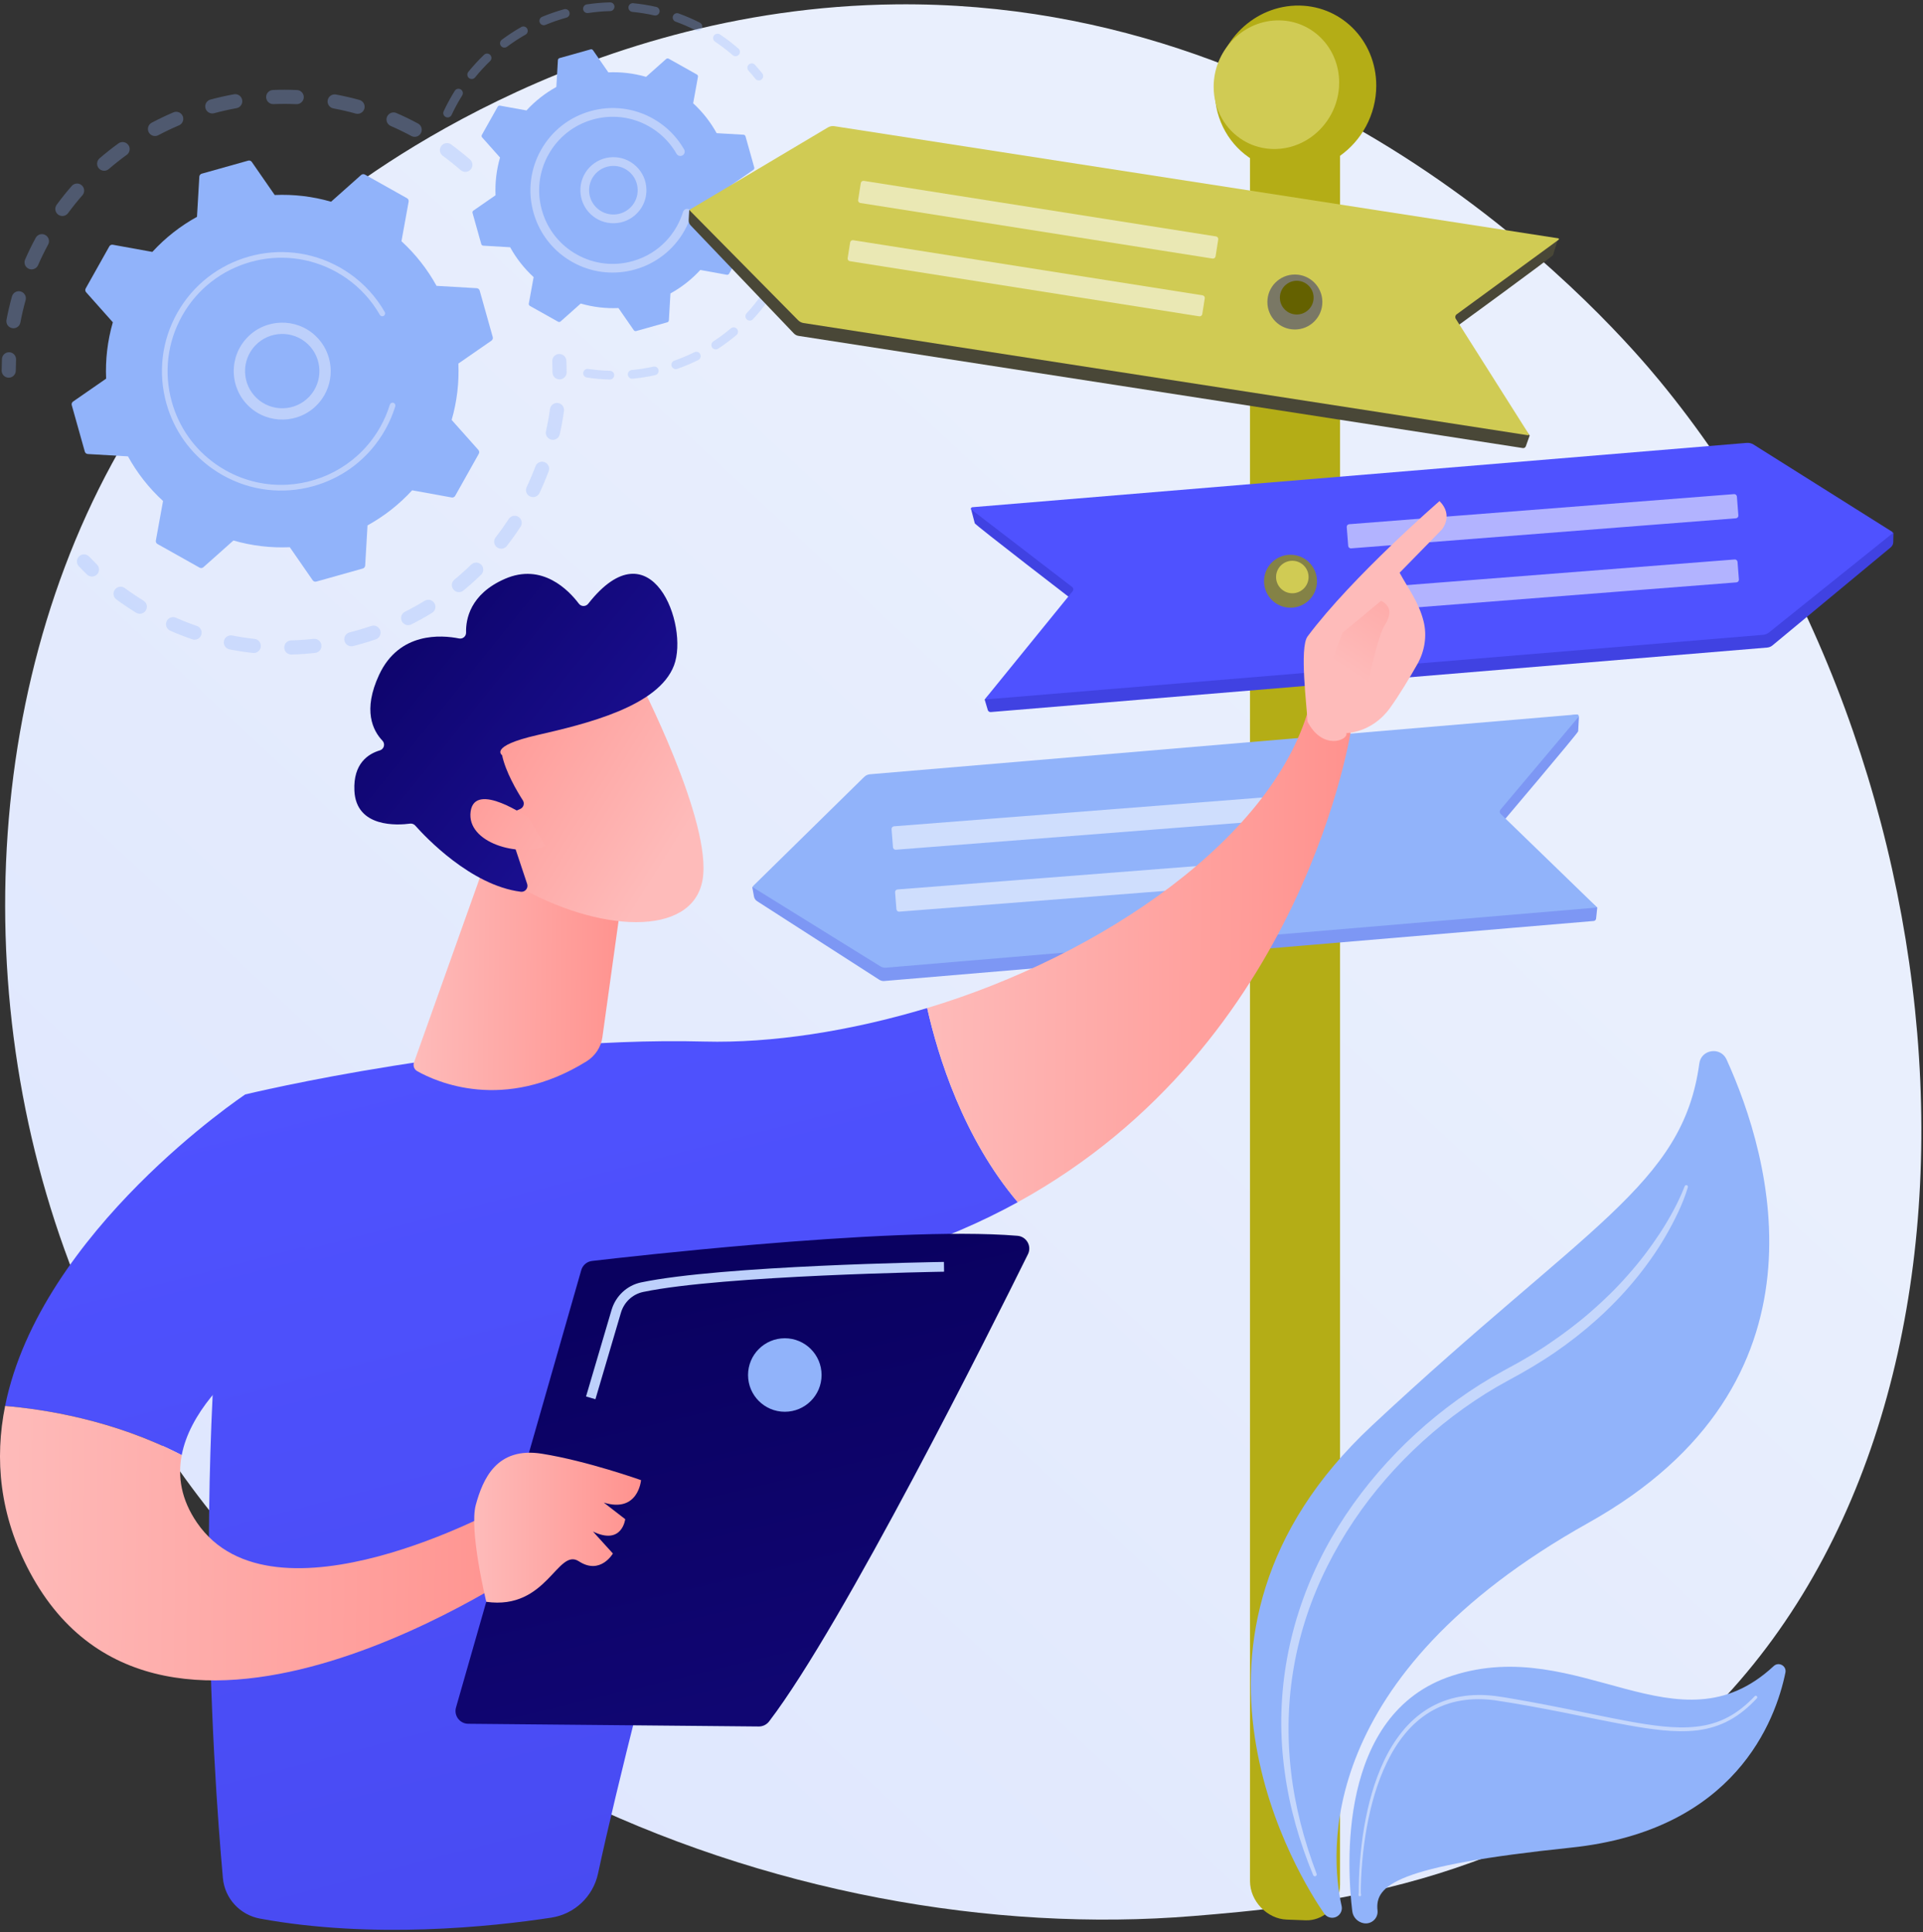 <?xml version="1.0" encoding="UTF-8" standalone="no"?>
<svg
   width="408"
   height="410"
   viewBox="0 0 408 410"
   fill="none"
   version="1.1"
   id="svg4381"
   sodipodi:docname="support-dark.svg"
   inkscape:version="1.1.2 (0a00cf5339, 2022-02-04)"
   xmlns:inkscape="http://www.inkscape.org/namespaces/inkscape"
   xmlns:sodipodi="http://sodipodi.sourceforge.net/DTD/sodipodi-0.dtd"
   xmlns="http://www.w3.org/2000/svg"
   xmlns:svg="http://www.w3.org/2000/svg">
  <rect x="0" y="0" width="408" height="410" fill="#333333" stroke="none"/>
  <sodipodi:namedview
     id="namedview4383"
     pagecolor="#ffffff"
     bordercolor="#666666"
     borderopacity="1.0"
     inkscape:pageshadow="2"
     inkscape:pageopacity="0.0"
     inkscape:pagecheckerboard="0"
     showgrid="false"
     inkscape:zoom="4.2585366"
     inkscape:cx="203.9433"
     inkscape:cy="205.11741"
     inkscape:window-width="1850"
     inkscape:window-height="1016"
     inkscape:window-x="0"
     inkscape:window-y="0"
     inkscape:window-maximized="1"
     inkscape:current-layer="svg4381" />
  <path
     d="M18.14 276.471C59.325 372.391 168.043 413.591 253.224 406.566C276.482 404.648 323.278 400.789 359.816 366.36C429.986 300.242 419.179 162.037 352.007 80.67C343.356 70.191 283.479 -0.013 190.172 0.926C121.858 1.614 73.909 40.065 68.078 44.855C60.713 50.907 44.468 65.287 29.827 88.099C-4.573 141.702 -7.597 216.531 18.14 276.471Z"
     fill="url(#paint0_linear_4191_4047)"
     id="path4176" />
  <g
     opacity="0.3"
     id="g4182">
    <path
       d="M99.864 35.96C99.319 36.585 98.371 36.65 97.747 36.105C96.533 35.047 95.255 34.027 93.949 33.071C93.288 32.588 93.138 31.665 93.607 30.998C93.613 30.99 93.618 30.982 93.624 30.974C94.113 30.305 95.052 30.16 95.721 30.649C97.096 31.655 98.441 32.73 99.719 33.843C100.303 34.352 100.397 35.215 99.961 35.836C99.931 35.878 99.899 35.92 99.864 35.96ZM87.272 28.857C85.849 28.088 84.379 27.374 82.902 26.732C82.142 26.402 81.793 25.518 82.124 24.758C82.457 23.997 83.338 23.65 84.098 23.98C85.651 24.655 87.199 25.407 88.697 26.215C89.426 26.609 89.698 27.519 89.305 28.248C89.276 28.301 89.245 28.352 89.211 28.4C88.78 29.013 87.948 29.221 87.272 28.857ZM75.463 24.099C73.908 23.668 72.316 23.3 70.729 23.004C69.915 22.852 69.377 22.068 69.529 21.254C69.682 20.44 70.465 19.902 71.279 20.054C72.95 20.365 74.627 20.753 76.264 21.207C77.063 21.428 77.53 22.255 77.309 23.054C77.262 23.224 77.187 23.379 77.091 23.516C76.737 24.02 76.091 24.273 75.463 24.099ZM62.885 22.102C61.272 22.029 59.636 22.026 58.024 22.092C57.196 22.125 56.498 21.482 56.464 20.654C56.431 19.826 57.075 19.128 57.902 19.094C59.599 19.025 61.321 19.028 63.019 19.104C63.847 19.141 64.488 19.842 64.451 20.67C64.438 20.966 64.339 21.239 64.181 21.465C63.896 21.87 63.417 22.126 62.885 22.102ZM50.176 22.957C48.591 23.244 46.995 23.603 45.434 24.024C44.633 24.24 43.81 23.766 43.594 22.966C43.378 22.166 43.852 21.343 44.652 21.127C46.295 20.684 47.974 20.306 49.642 20.005C50.458 19.857 51.238 20.398 51.386 21.214C51.46 21.625 51.36 22.027 51.137 22.344C50.918 22.655 50.581 22.884 50.176 22.957ZM37.974 26.603C36.489 27.234 35.013 27.937 33.586 28.692C32.854 29.08 31.945 28.8 31.558 28.069C31.17 27.336 31.449 26.428 32.182 26.04C33.683 25.245 35.237 24.505 36.8 23.841C37.563 23.517 38.443 23.872 38.768 24.635C38.978 25.131 38.902 25.675 38.614 26.086C38.458 26.307 38.241 26.489 37.974 26.603ZM2.575 69.629C1.761 69.476 1.224 68.691 1.378 67.877C1.692 66.209 2.083 64.531 2.541 62.892C2.764 62.094 3.591 61.627 4.389 61.851C5.187 62.073 5.653 62.901 5.431 63.699C4.996 65.255 4.625 66.848 4.327 68.432C4.286 68.649 4.2 68.846 4.081 69.016C3.753 69.483 3.172 69.741 2.575 69.629ZM26.89 32.859C25.583 33.804 24.302 34.818 23.081 35.871C22.453 36.413 21.506 36.343 20.964 35.716C20.422 35.089 20.495 34.144 21.12 33.6C22.405 32.49 23.755 31.423 25.131 30.427C25.802 29.942 26.74 30.092 27.226 30.764C27.611 31.296 27.596 31.997 27.238 32.506C27.145 32.639 27.028 32.758 26.89 32.859ZM6.104 57.037C5.344 56.706 4.998 55.821 5.329 55.061C6.009 53.506 6.765 51.959 7.575 50.464C7.967 49.733 8.88 49.466 9.609 49.86C10.337 50.255 10.608 51.166 10.213 51.894C9.443 53.315 8.725 54.785 8.079 56.263C8.038 56.357 7.988 56.445 7.931 56.526C7.529 57.098 6.768 57.328 6.104 57.037ZM17.483 41.434C16.422 42.647 15.398 43.922 14.442 45.223C13.952 45.892 13.013 46.035 12.345 45.544C11.686 45.06 11.537 44.139 12.005 43.473C12.011 43.465 12.018 43.456 12.024 43.447C13.03 42.076 14.107 40.734 15.225 39.457C15.771 38.834 16.718 38.771 17.342 39.316C17.925 39.826 18.018 40.687 17.583 41.306C17.552 41.35 17.519 41.392 17.483 41.434Z"
       fill="#91B3FA"
       id="path4178" />
    <path
       d="M3.077 79.504C3.247 79.263 3.348 78.968 3.349 78.65C3.353 77.877 3.373 77.091 3.408 76.313C3.446 75.485 2.806 74.783 1.978 74.746C1.15 74.708 0.447 75.348 0.411 76.176C0.374 76.994 0.353 77.821 0.349 78.635C0.345 79.464 1.013 80.139 1.841 80.143C2.352 80.146 2.804 79.893 3.077 79.504Z"
       fill="#91B3FA"
       id="path4180" />
  </g>
  <g
     opacity="0.3"
     id="g4190">
    <path
       d="M20.735 121.703C21.151 121.111 21.088 120.287 20.552 119.766C19.998 119.227 19.445 118.667 18.91 118.102C18.34 117.5 17.39 117.475 16.789 118.044C16.185 118.616 16.162 119.564 16.731 120.165C17.294 120.76 17.876 121.35 18.46 121.918C19.054 122.495 20.004 122.482 20.582 121.888C20.639 121.83 20.689 121.768 20.735 121.703Z"
       fill="#91B3FA"
       id="path4184" />
    <path
       d="M107.527 115.859C107.019 116.513 106.076 116.631 105.422 116.121C104.768 115.612 104.651 114.671 105.16 114.016C106.129 112.771 107.06 111.465 107.939 110.121C108.388 109.429 109.322 109.233 110.016 109.686C110.709 110.14 110.904 111.07 110.451 111.763C110.07 112.346 109.681 112.919 109.285 113.484C108.718 114.29 108.127 115.09 107.527 115.859ZM112.451 105.343C111.703 104.988 111.384 104.093 111.739 103.345C112.421 101.907 113.05 100.426 113.608 98.941C113.896 98.165 114.764 97.773 115.54 98.064C116.315 98.355 116.708 99.22 116.417 99.996C115.829 101.559 115.168 103.119 114.45 104.631C114.412 104.709 114.369 104.783 114.321 104.852C113.908 105.439 113.121 105.661 112.451 105.343ZM102.075 121.952C100.879 123.116 99.617 124.246 98.323 125.308C97.683 125.834 96.737 125.742 96.211 125.101C95.685 124.461 95.778 123.516 96.418 122.989C97.647 121.98 98.845 120.908 99.981 119.802C100.575 119.224 101.524 119.236 102.103 119.83C102.614 120.355 102.663 121.159 102.256 121.738C102.203 121.813 102.143 121.885 102.075 121.952ZM116.967 93.293C116.159 93.111 115.651 92.308 115.833 91.5C116.183 89.95 116.47 88.367 116.687 86.795C116.8 85.974 117.557 85.401 118.379 85.514C119.2 85.628 119.773 86.385 119.66 87.206C119.431 88.861 119.128 90.528 118.76 92.16C118.716 92.357 118.635 92.536 118.525 92.692C118.186 93.175 117.578 93.431 116.967 93.293ZM91.667 130.047C90.246 130.92 88.766 131.743 87.271 132.496C86.531 132.868 85.629 132.57 85.256 131.83C84.883 131.09 85.182 130.188 85.922 129.815C87.343 129.101 88.748 128.318 90.098 127.49C90.804 127.056 91.728 127.277 92.162 127.984C92.485 128.51 92.444 129.157 92.111 129.632C91.996 129.794 91.847 129.937 91.667 130.047ZM79.737 135.664C78.155 136.206 76.532 136.688 74.912 137.095C74.108 137.297 73.293 136.81 73.091 136.006C72.888 135.202 73.376 134.386 74.18 134.185C75.719 133.798 77.261 133.34 78.765 132.826C79.549 132.557 80.402 132.975 80.671 133.759C80.832 134.231 80.745 134.729 80.478 135.109C80.302 135.359 80.048 135.558 79.737 135.664ZM66.866 138.548C65.203 138.733 63.513 138.849 61.844 138.894C61.015 138.917 60.326 138.263 60.303 137.435C60.281 136.606 60.935 135.917 61.763 135.895C63.348 135.852 64.954 135.741 66.535 135.566C67.358 135.474 68.1 136.068 68.191 136.891C68.233 137.27 68.131 137.63 67.928 137.919C67.689 138.259 67.311 138.499 66.866 138.548ZM53.672 138.555C52.009 138.372 50.334 138.115 48.694 137.792C47.881 137.632 47.352 136.843 47.512 136.03C47.672 135.218 48.461 134.688 49.274 134.848C50.831 135.155 52.421 135.399 54.001 135.573C54.825 135.664 55.419 136.405 55.328 137.228C55.299 137.489 55.206 137.726 55.065 137.926C54.761 138.359 54.236 138.617 53.672 138.555ZM40.792 135.662C39.214 135.117 37.639 134.498 36.108 133.822C35.35 133.486 35.008 132.6 35.343 131.842C35.678 131.087 36.564 130.742 37.322 131.077C38.776 131.72 40.272 132.308 41.771 132.825C42.554 133.095 42.97 133.949 42.7 134.732C42.653 134.869 42.589 134.994 42.51 135.107C42.135 135.64 41.439 135.885 40.792 135.662ZM28.875 130.017C27.827 129.372 26.786 128.687 25.782 127.981C25.418 127.725 25.058 127.467 24.701 127.204C24.034 126.713 23.872 125.773 24.382 125.107C24.873 124.439 25.812 124.296 26.48 124.787C26.819 125.036 27.161 125.283 27.507 125.526C28.462 126.197 29.451 126.848 30.447 127.461C31.153 127.895 31.373 128.819 30.939 129.525C30.922 129.551 30.905 129.578 30.888 129.603C30.436 130.246 29.554 130.435 28.875 130.017Z"
       fill="#91B3FA"
       id="path4186" />
    <path
       d="M119.947 79.87C120.119 79.626 120.22 79.328 120.22 79.008C120.22 78.195 120.202 77.368 120.168 76.548C120.134 75.72 119.435 75.076 118.607 75.111C117.779 75.145 117.136 75.843 117.17 76.672C117.202 77.451 117.219 78.237 117.219 79.008C117.219 79.836 117.89 80.508 118.719 80.508C119.227 80.508 119.676 80.255 119.947 79.87Z"
       fill="#91B3FA"
       id="path4188" />
  </g>
  <path
     d="M101.775 61.664C101.694 61.376 101.44 61.171 101.141 61.153L92.621 60.657C90.696 57.166 88.201 53.958 85.177 51.187L86.7 42.794C86.753 42.5 86.614 42.204 86.353 42.058L77.426 37.046C77.165 36.899 76.84 36.935 76.617 37.133L70.245 42.803C66.304 41.664 62.266 41.205 58.284 41.379L53.423 34.363C53.253 34.117 52.945 34.007 52.657 34.088L42.801 36.856C42.513 36.937 42.308 37.192 42.291 37.49L41.794 46.011C38.303 47.935 35.094 50.43 32.324 53.455L23.931 51.932C23.637 51.878 23.341 52.017 23.195 52.278L18.183 61.205C18.036 61.466 18.072 61.791 18.27 62.015L23.94 68.387C22.801 72.327 22.341 76.366 22.516 80.348L15.5 85.208C15.254 85.379 15.143 85.686 15.225 85.974L17.993 95.83C18.074 96.118 18.328 96.323 18.627 96.341L27.148 96.838C29.072 100.328 31.567 103.537 34.592 106.308L33.069 114.7C33.015 114.994 33.154 115.29 33.415 115.437L42.342 120.448C42.603 120.595 42.928 120.56 43.152 120.361L49.524 114.691C53.464 115.83 57.503 116.29 61.485 116.115L66.345 123.131C66.516 123.377 66.823 123.488 67.111 123.407L76.968 120.638C77.255 120.557 77.46 120.303 77.478 120.004L77.975 111.483C81.465 109.559 84.674 107.064 87.445 104.039L95.837 105.563C96.131 105.616 96.427 105.477 96.574 105.216L101.586 96.289C101.732 96.028 101.697 95.703 101.498 95.479L95.828 89.107C96.968 85.167 97.427 81.129 97.252 77.146L104.268 72.286C104.514 72.116 104.625 71.808 104.544 71.52L101.775 61.664Z"
     fill="#91B3FA"
     id="path4192" />
  <path
     d="M67.351 85.828C63.446 89.945 56.92 90.119 52.803 86.214C50.808 84.323 49.669 81.768 49.596 79.02C49.523 76.273 50.524 73.661 52.416 71.666C56.321 67.549 62.847 67.376 66.965 71.28C70.71 74.832 71.192 80.554 68.308 84.658C68.022 85.065 67.703 85.457 67.351 85.828ZM51.996 78.957C52.052 81.064 52.925 83.022 54.455 84.473C57.611 87.466 62.616 87.333 65.609 84.176C68.604 81.02 68.47 76.016 65.313 73.022C62.156 70.029 57.152 70.161 54.158 73.318C53.887 73.605 53.64 73.907 53.417 74.224C52.45 75.6 51.951 77.244 51.996 78.957Z"
     fill="#BDD0FB"
     id="path4194" />
  <path
     d="M80.349 93.375C80.844 92.671 81.307 91.937 81.735 91.175C81.869 90.936 82 90.694 82.127 90.45C82.752 89.247 83.281 87.996 83.705 86.717C83.71 86.7 83.716 86.682 83.722 86.665C83.738 86.615 83.754 86.566 83.77 86.516C83.801 86.419 83.832 86.323 83.862 86.226C83.94 85.971 83.841 85.704 83.634 85.558C83.584 85.522 83.527 85.494 83.465 85.475C83.148 85.377 82.813 85.556 82.715 85.872C82.212 87.502 81.53 89.088 80.688 90.587C76.508 98.035 68.934 102.404 60.98 102.849C56.556 103.097 52.013 102.131 47.871 99.805C47.145 99.397 46.444 98.956 45.772 98.483C41.248 95.303 37.982 90.702 36.466 85.306C34.725 79.108 35.502 72.602 38.654 66.989C45.164 55.395 59.882 51.265 71.47 57.771C72.185 58.172 72.877 58.608 73.542 59.076C76.428 61.105 78.838 63.742 80.59 66.808C80.636 66.887 80.696 66.952 80.766 67.001C80.95 67.131 81.201 67.151 81.409 67.031C81.697 66.866 81.798 66.501 81.632 66.212C79.793 62.994 77.263 60.224 74.233 58.094C73.534 57.603 72.808 57.146 72.058 56.724C59.892 49.893 44.435 54.238 37.607 66.401C34.298 72.294 33.483 79.123 35.311 85.63C36.901 91.295 40.33 96.125 45.08 99.464C45.786 99.96 46.521 100.423 47.283 100.852C53.177 104.16 60.006 104.976 66.513 103.148C72.179 101.557 77.01 98.127 80.349 93.375Z"
     fill="#BDD0FB"
     id="path4196" />
  <g
     opacity="0.3"
     id="g4202">
    <path
       d="M161.753 16.676C161.983 16.348 161.982 15.896 161.719 15.566C161.229 14.951 160.713 14.342 160.186 13.757C159.844 13.376 159.259 13.345 158.878 13.688C158.495 14.029 158.467 14.616 158.809 14.996C159.311 15.554 159.802 16.134 160.27 16.721C160.588 17.121 161.171 17.187 161.572 16.869C161.643 16.812 161.703 16.747 161.753 16.676Z"
       fill="#91B3FA"
       id="path4198" />
    <path
       d="M156.76 11.607C156.424 11.994 155.839 12.036 155.452 11.7C154.476 10.854 153.445 10.049 152.389 9.306C152.166 9.149 151.94 8.995 151.712 8.842C151.288 8.557 151.175 7.981 151.46 7.556C151.746 7.165 152.321 7.019 152.747 7.304C152.985 7.464 153.221 7.626 153.454 7.79C154.562 8.568 155.643 9.413 156.666 10.3C157.029 10.614 157.088 11.148 156.818 11.532C156.8 11.558 156.781 11.582 156.76 11.607ZM147.654 6.46C146.257 5.752 144.804 5.123 143.335 4.592C142.854 4.418 142.605 3.888 142.779 3.406C142.952 2.927 143.483 2.675 143.965 2.849C145.504 3.405 147.028 4.064 148.492 4.808C148.949 5.039 149.131 5.597 148.899 6.054C148.879 6.094 148.855 6.132 148.83 6.168C148.569 6.539 148.069 6.671 147.654 6.46ZM138.817 3.273C137.292 2.928 135.729 2.676 134.171 2.523C133.662 2.473 133.29 2.019 133.34 1.51C133.39 0.999 133.843 0.628 134.353 0.678C135.986 0.839 137.626 1.104 139.225 1.464C139.725 1.577 140.039 2.073 139.926 2.572C139.898 2.694 139.848 2.805 139.78 2.901C139.57 3.199 139.195 3.357 138.817 3.273ZM129.468 2.353C127.902 2.393 126.325 2.531 124.781 2.763C124.274 2.839 123.803 2.49 123.727 1.984C123.652 1.48 123.999 1.007 124.505 0.93C126.125 0.687 127.778 0.543 129.421 0.5C129.932 0.487 130.358 0.892 130.371 1.403C130.376 1.609 130.313 1.802 130.203 1.959C130.04 2.191 129.773 2.345 129.468 2.353ZM120.178 3.744C118.669 4.164 117.174 4.681 115.73 5.28C115.258 5.476 114.716 5.252 114.519 4.78C114.323 4.307 114.546 3.764 115.02 3.568C116.532 2.94 118.1 2.398 119.681 1.958C120.174 1.821 120.685 2.11 120.822 2.602C120.899 2.881 120.841 3.165 120.687 3.384C120.568 3.554 120.392 3.684 120.178 3.744ZM111.506 7.348C110.147 8.121 108.823 8.986 107.572 9.92C107.162 10.227 106.581 10.142 106.275 9.732C105.969 9.322 106.053 8.743 106.463 8.435C107.775 7.455 109.164 6.548 110.59 5.737C111.035 5.484 111.601 5.64 111.854 6.084C112.036 6.406 112.006 6.792 111.806 7.076C111.73 7.184 111.63 7.278 111.506 7.348ZM103.983 12.961C102.858 14.041 101.786 15.206 100.798 16.424C100.474 16.821 99.891 16.881 99.494 16.558C99.097 16.236 99.042 15.658 99.359 15.255C100.396 13.978 101.52 12.757 102.699 11.625C103.068 11.27 103.655 11.282 104.01 11.651C104.321 11.976 104.349 12.47 104.1 12.825C104.066 12.873 104.027 12.919 103.983 12.961ZM94.582 24.835C94.118 24.619 93.918 24.068 94.134 23.604C94.733 22.32 95.413 21.047 96.153 19.823C96.264 19.637 96.378 19.453 96.493 19.269C96.75 18.83 97.336 18.704 97.77 18.977C98.204 19.25 98.334 19.821 98.063 20.255C97.954 20.427 97.848 20.6 97.742 20.778C97.034 21.949 96.385 23.164 95.813 24.388C95.79 24.438 95.762 24.486 95.732 24.529C95.478 24.89 94.995 25.028 94.582 24.835Z"
       fill="#91B3FA"
       id="path4200" />
  </g>
  <g
     opacity="0.3"
     id="g4208">
    <path
       d="M162.835 63.983C161.889 65.292 160.855 66.555 159.763 67.737C159.415 68.112 158.829 68.135 158.453 67.787C158.076 67.44 158.06 66.854 158.402 66.478C159.445 65.351 160.431 64.147 161.333 62.897C161.632 62.482 162.212 62.389 162.626 62.689C163.038 62.986 163.133 63.559 162.842 63.973C162.84 63.976 162.837 63.98 162.835 63.983ZM164.176 60.246C163.728 59.998 163.566 59.434 163.814 58.987C164.559 57.64 165.231 56.234 165.809 54.808C166.002 54.337 166.542 54.105 167.017 54.298C167.491 54.491 167.719 55.031 167.527 55.505C166.921 56.999 166.217 58.473 165.436 59.884C165.419 59.914 165.401 59.942 165.382 59.969C165.114 60.352 164.595 60.478 164.176 60.246ZM156.253 71.092C155.019 72.135 153.71 73.111 152.363 73.993C151.935 74.273 151.36 74.153 151.08 73.725C150.799 73.297 150.919 72.725 151.347 72.442C152.632 71.601 153.88 70.67 155.059 69.676C155.45 69.346 156.034 69.396 156.364 69.786C156.641 70.115 156.651 70.58 156.415 70.916C156.37 70.98 156.316 71.039 156.253 71.092ZM167.937 51.556C167.443 51.423 167.15 50.915 167.283 50.421C167.682 48.934 167.995 47.408 168.21 45.885C168.282 45.379 168.751 45.026 169.257 45.097C169.764 45.169 170.117 45.638 170.045 46.145C169.819 47.742 169.492 49.343 169.072 50.902C169.043 51.01 168.996 51.108 168.936 51.194C168.718 51.504 168.323 51.66 167.937 51.556ZM148.152 76.398C146.706 77.111 145.201 77.743 143.679 78.277C143.196 78.447 142.667 78.192 142.497 77.709C142.328 77.226 142.581 76.697 143.065 76.528C144.518 76.019 145.953 75.416 147.331 74.735C147.79 74.509 148.346 74.697 148.573 75.156C148.728 75.471 148.688 75.832 148.499 76.1C148.413 76.222 148.296 76.326 148.152 76.398ZM139.013 79.606C137.435 79.952 135.822 80.207 134.219 80.361C133.71 80.41 133.257 80.037 133.208 79.528C133.159 79.019 133.532 78.566 134.042 78.517C135.57 78.369 137.109 78.126 138.615 77.795C139.114 77.685 139.609 78.002 139.719 78.501C139.777 78.766 139.716 79.028 139.572 79.234C139.443 79.416 139.248 79.554 139.013 79.606ZM129.367 80.533C127.751 80.492 126.124 80.352 124.53 80.116C124.024 80.041 123.674 79.57 123.749 79.063C123.824 78.557 124.296 78.208 124.801 78.282C126.321 78.508 127.873 78.641 129.414 78.679C129.925 78.692 130.33 79.118 130.317 79.629C130.312 79.819 130.251 79.994 130.149 80.138C129.977 80.383 129.69 80.541 129.367 80.533Z"
       fill="#91B3FA"
       id="path4204" />
    <path
       d="M170.264 41.777C170.367 41.631 170.429 41.453 170.432 41.261C170.446 40.468 170.437 39.671 170.405 38.892C170.383 38.381 169.952 37.983 169.44 38.004C168.93 38.027 168.532 38.457 168.552 38.969C168.583 39.712 168.592 40.472 168.579 41.229C168.57 41.74 168.978 42.163 169.49 42.172C169.809 42.177 170.094 42.02 170.264 41.777Z"
       fill="#91B3FA"
       id="path4206" />
  </g>
  <path
     d="M158.175 28.929C158.12 28.736 157.95 28.599 157.75 28.587L152.049 28.255C150.761 25.919 149.091 23.772 147.068 21.918L148.087 16.302C148.122 16.105 148.029 15.907 147.855 15.809L141.881 12.456C141.706 12.357 141.489 12.381 141.339 12.514L137.076 16.308C134.439 15.546 131.736 15.238 129.072 15.355L125.819 10.661C125.705 10.496 125.5 10.422 125.307 10.476L118.712 12.328C118.519 12.382 118.382 12.553 118.37 12.753L118.038 18.454C115.702 19.742 113.555 21.412 111.701 23.436L106.085 22.416C105.888 22.381 105.69 22.474 105.592 22.648L102.238 28.622C102.14 28.797 102.164 29.014 102.297 29.163L106.091 33.428C105.329 36.064 105.021 38.767 105.138 41.431L100.443 44.684C100.279 44.798 100.205 45.004 100.259 45.196L102.111 51.792C102.165 51.984 102.336 52.121 102.536 52.133L108.237 52.466C109.525 54.801 111.194 56.948 113.218 58.802L112.199 64.418C112.163 64.615 112.256 64.813 112.431 64.911L118.405 68.265C118.579 68.363 118.797 68.339 118.946 68.206L123.21 64.412C125.847 65.175 128.549 65.482 131.214 65.365L134.466 70.06C134.58 70.225 134.786 70.299 134.979 70.245L141.574 68.392C141.767 68.338 141.904 68.168 141.916 67.968L142.248 62.266C144.584 60.978 146.731 59.309 148.585 57.285L154.201 58.304C154.398 58.34 154.596 58.247 154.694 58.072L158.048 52.099C158.145 51.924 158.122 51.707 157.989 51.557L154.195 47.293C154.957 44.657 155.265 41.954 155.148 39.29L159.843 36.037C160.007 35.923 160.081 35.717 160.027 35.525L158.175 28.929Z"
     fill="#91B3FA"
     id="path4210" />
  <path
     d="M135.229 45.183C133.941 46.542 132.2 47.318 130.328 47.367C128.457 47.417 126.678 46.735 125.319 45.447C122.515 42.787 122.398 38.35 125.056 35.537C127.717 32.733 132.162 32.615 134.965 35.274C136.324 36.562 137.1 38.302 137.15 40.174C137.19 41.695 136.746 43.156 135.887 44.379C135.69 44.66 135.469 44.929 135.229 45.183ZM126.594 44.101C127.594 45.049 128.902 45.551 130.28 45.515C131.656 45.478 132.936 44.907 133.884 43.908C134.83 42.907 135.333 41.6 135.297 40.223C135.261 38.846 134.689 37.566 133.69 36.619C131.627 34.662 128.358 34.749 126.401 36.812C126.225 36.998 126.065 37.194 125.921 37.398C124.476 39.454 124.718 42.322 126.594 44.101Z"
     fill="#BDD0FB"
     id="path4212" />
  <path
     d="M144.275 50.436C144.612 49.956 144.928 49.456 145.221 48.934C145.803 47.898 146.28 46.802 146.64 45.672C146.656 45.622 146.672 45.571 146.688 45.52C146.809 45.126 146.656 44.714 146.336 44.489C146.259 44.434 146.171 44.391 146.075 44.361C145.586 44.21 145.07 44.486 144.917 44.974C144.591 46.031 144.149 47.058 143.605 48.026L143.605 48.026C143.575 48.079 143.545 48.133 143.514 48.185C142.206 50.465 140.378 52.331 138.197 53.673C137.013 54.401 135.723 54.974 134.354 55.372C134.343 55.375 134.332 55.378 134.321 55.381C134.286 55.391 134.253 55.401 134.219 55.41C130.206 56.537 125.995 56.034 122.36 53.994C121.89 53.73 121.437 53.444 121.002 53.139C118.073 51.08 115.958 48.101 114.977 44.607C113.85 40.595 114.353 36.384 116.394 32.75C118.434 29.119 121.768 26.494 125.78 25.366C129.792 24.239 134.004 24.742 137.638 26.782C138.1 27.042 138.548 27.324 138.979 27.627C140.847 28.941 142.407 30.648 143.541 32.633C143.611 32.755 143.705 32.855 143.813 32.931C144.097 33.13 144.484 33.161 144.806 32.977C145.249 32.722 145.405 32.158 145.15 31.712C143.881 29.492 142.136 27.581 140.046 26.111C139.563 25.772 139.063 25.456 138.546 25.166C134.479 22.883 129.768 22.321 125.278 23.582C120.789 24.843 117.058 27.773 114.777 31.842C112.494 35.908 111.931 40.619 113.193 45.109C114.29 49.017 116.656 52.349 119.933 54.653C120.419 54.995 120.927 55.315 121.452 55.61C129.325 60.029 139.192 57.669 144.275 50.436Z"
     fill="#BDD0FB"
     id="path4214" />
  <path
     d="M284.316 31.387V399.867C284.316 402.301 283.331 404.499 281.655 405.855C280.382 406.887 278.776 407.543 277.006 407.476L272.971 407.327C268.892 407.173 265.213 403.44 265.213 399.176V32.011L284.316 31.387Z"
     fill="#EDE76D"
     id="path4216"
     style="fill:#b4ad16;fill-opacity:1" />
  <path
     d="M291.998 18.168C291.998 24.386 288.838 29.953 284.08 33.226C281.402 35.071 278.219 36.186 274.813 36.288C273.122 36.338 271.485 36.138 269.944 35.714C268.783 35.397 267.676 34.954 266.633 34.401C266.37 34.258 266.106 34.114 265.848 33.955C260.981 31.024 257.745 25.607 257.745 19.313C257.745 9.65 265.374 1.54 274.812 1.191C284.287 0.841 291.998 8.438 291.998 18.168Z"
     fill="#EDE76D"
     id="path4218"
     style="fill:#b4ad16;fill-opacity:1" />
  <path
     d="M284.129 17.53C284.129 22.365 281.673 26.692 277.973 29.238C275.892 30.672 273.417 31.538 270.768 31.618C269.454 31.657 268.181 31.501 266.983 31.171C266.081 30.925 265.22 30.581 264.409 30.151C264.204 30.04 263.999 29.928 263.799 29.804C260.015 27.525 257.499 23.314 257.499 18.42C257.499 10.907 263.43 4.602 270.768 4.331C278.134 4.059 284.129 9.965 284.129 17.53Z"
     fill="#F6F195"
     id="path4220"
     style="fill:#d0cb54;fill-opacity:1" />
  <path
     d="M146.234 44.554L147.701 45.313L175.491 28.273L311.588 48.392L330.624 50.571L329.501 54.124C329.349 54.506 307.691 70.288 307.691 70.288L324.547 92.412L323.736 94.687C323.64 94.957 323.376 95.121 323.105 95.079L305.604 92.368L169.43 71.273C169.049 71.214 168.698 71.03 168.427 70.746L146.528 47.821C146.241 47.52 146.091 47.105 146.115 46.677L146.234 44.554Z"
     fill="#494737"
     id="path4222" />
  <path
     d="M177.027 26.777L330.624 50.571C330.767 50.593 330.808 50.786 330.689 50.873L309.045 66.706C308.752 66.921 308.674 67.338 308.869 67.646L324.348 92.097C324.424 92.218 324.325 92.378 324.188 92.356L170.494 68.548C170.056 68.48 169.65 68.271 169.334 67.951L146.428 44.751C146.331 44.653 146.353 44.484 146.472 44.413L175.642 27.05C176.063 26.8 176.551 26.703 177.027 26.777Z"
     fill="#F6F195"
     id="path4224"
     style="fill:#d0cb54;fill-opacity:1" />
  <path
     d="M159.596 188.191L161.154 188.572L183.479 166.063L316.56 153.872L334.321 151.653C334.69 151.607 335.01 151.905 334.991 152.276L334.837 155.181C334.781 155.577 317.902 175.495 317.902 175.495L338.887 192.57L338.644 194.911C338.615 195.188 338.403 195.404 338.138 195.427L320.996 196.877L187.619 208.162C187.246 208.194 186.872 208.1 186.551 207.893L160.622 191.216C160.282 190.997 160.045 190.639 159.97 190.228L159.596 188.191Z"
     fill="#7D97F4"
     id="path4226" />
  <path
     d="M184.585 164.293L334.582 151.602C334.889 151.576 335.075 151.935 334.876 152.171L318.36 171.791C318.134 172.059 318.156 172.479 318.408 172.723L338.633 192.325C338.732 192.421 338.672 192.588 338.535 192.6L187.997 205.337C187.568 205.374 187.137 205.269 186.765 205.038L159.824 188.333C159.707 188.261 159.689 188.099 159.787 188.003L183.34 164.87C183.68 164.536 184.119 164.333 184.585 164.293Z"
     fill="#91B3FA"
     id="path4228" />
  <path
     opacity="0.56"
     d="M273.673 173.773L190.068 180.308C189.759 180.332 189.487 180.099 189.463 179.791L189.162 175.94C189.138 175.631 189.37 175.359 189.679 175.335L273.284 168.8C273.593 168.776 273.865 169.009 273.889 169.317L274.19 173.168C274.214 173.476 273.982 173.748 273.673 173.773Z"
     fill="white"
     id="path4230" />
  <path
     opacity="0.56"
     d="M273.733 186.967L190.796 193.45C190.487 193.474 190.215 193.242 190.191 192.933L189.91 189.339C189.886 189.031 190.119 188.759 190.427 188.735L273.365 182.252C273.673 182.228 273.946 182.46 273.97 182.769L274.251 186.362C274.275 186.671 274.042 186.943 273.733 186.967Z"
     fill="white"
     id="path4232" />
  <path
     d="M401.731 113.013L400.115 113.656L372.098 95.519L226.292 106.706L205.989 107.865L206.818 111.042C206.947 111.42 228.601 128.086 228.601 128.086L208.911 148.43L209.581 150.676C209.66 150.943 209.927 151.117 210.217 151.093L228.977 149.535L374.945 137.41C375.354 137.376 375.741 137.219 376.051 136.962L401.148 116.149C401.477 115.876 401.671 115.484 401.681 115.07L401.731 113.013Z"
     fill="url(#paint1_linear_4191_4047)"
     id="path4234" />
  <path
     d="M370.597 93.981L206.293 107.629C206.023 107.651 205.922 107.995 206.137 108.16L227.464 124.545C227.754 124.768 227.803 125.182 227.572 125.466L209.156 148.13C209.064 148.243 209.152 148.41 209.297 148.398L374.046 134.713C374.516 134.674 374.962 134.497 375.324 134.207L401.511 113.19C401.619 113.103 401.609 112.936 401.492 112.862L372.041 94.329C371.615 94.061 371.107 93.939 370.597 93.981Z"
     fill="url(#paint2_linear_4191_4047)"
     id="path4236" />
  <path
     opacity="0.56"
     d="M368.31 109.978L286.651 116.36C286.343 116.385 286.071 116.152 286.046 115.843L285.733 111.838C285.709 111.529 285.942 111.257 286.25 111.233L367.909 104.85C368.218 104.826 368.49 105.059 368.514 105.368L368.827 109.373C368.851 109.681 368.619 109.953 368.31 109.978Z"
     fill="white"
     id="path4238" />
  <path
     opacity="0.56"
     d="M368.424 123.578L287.417 129.91C287.109 129.934 286.837 129.701 286.813 129.393L286.52 125.653C286.496 125.344 286.729 125.072 287.037 125.048L368.044 118.716C368.352 118.692 368.625 118.925 368.649 119.233L368.941 122.973C368.965 123.282 368.732 123.554 368.424 123.578Z"
     fill="white"
     id="path4240" />
  <path
     d="M274.731 69.919C277.952 69.919 280.564 67.307 280.564 64.086C280.564 60.864 277.952 58.252 274.731 58.252C271.509 58.252 268.897 60.864 268.897 64.086C268.897 67.307 271.509 69.919 274.731 69.919Z"
     fill="#7A7865"
     id="path4242" />
  <path
     d="M275.128 66.737C277.105 66.737 278.708 65.135 278.708 63.158C278.708 61.181 277.105 59.578 275.128 59.578C273.151 59.578 271.549 61.181 271.549 63.158C271.549 65.135 273.151 66.737 275.128 66.737Z"
     fill="#646100"
     id="path4244" />
  <path
     d="M273.805 128.953C276.908 128.953 279.424 126.437 279.424 123.334C279.424 120.231 276.908 117.716 273.805 117.716C270.702 117.716 268.187 120.231 268.187 123.334C268.187 126.437 270.702 128.953 273.805 128.953Z"
     fill="#EDE76D"
     id="path4246"
     style="fill:#848246;fill-opacity:1" />
  <path
     d="M274.189 125.889C276.093 125.889 277.637 124.345 277.637 122.441C277.637 120.537 276.093 118.993 274.189 118.993C272.285 118.993 270.741 120.537 270.741 122.441C270.741 124.345 272.285 125.889 274.189 125.889Z"
     fill="#F6F195"
     id="path4248"
     style="fill:#d0cb54;fill-opacity:1" />
  <path
     d="M274.152 182.314C277.376 182.314 279.989 179.7 279.989 176.477C279.989 173.253 277.376 170.64 274.152 170.64C270.929 170.64 268.315 173.253 268.315 176.477C268.315 179.7 270.929 182.314 274.152 182.314Z"
     fill="url(#paint3_linear_4191_4047)"
     id="path4250" />
  <path
     d="M274.55 179.13C276.528 179.13 278.132 177.526 278.132 175.548C278.132 173.57 276.528 171.967 274.55 171.967C272.572 171.967 270.969 173.57 270.969 175.548C270.969 177.526 272.572 179.13 274.55 179.13Z"
     fill="url(#paint4_linear_4191_4047)"
     id="path4252" />
  <path
     opacity="0.56"
     d="M257.263 54.866L182.538 43.075C182.232 43.027 182.021 42.737 182.069 42.432L182.635 38.846C182.683 38.54 182.973 38.33 183.279 38.378L258.004 50.169C258.31 50.217 258.521 50.507 258.472 50.812L257.906 54.398C257.858 54.704 257.569 54.914 257.263 54.866Z"
     fill="white"
     id="path4254" />
  <path
     opacity="0.56"
     d="M254.443 67.122L180.315 55.425C180.009 55.377 179.798 55.087 179.847 54.782L180.374 51.439C180.422 51.133 180.712 50.922 181.018 50.971L255.145 62.667C255.451 62.716 255.662 63.005 255.613 63.311L255.086 66.653C255.038 66.959 254.748 67.17 254.443 67.122Z"
     fill="white"
     id="path4256" />
  <path
     d="M149.466 221.012C103.21 219.807 52.039 232.232 52.039 232.232C39.857 299.455 45.217 375.492 47.291 398.521C47.679 402.833 50.905 406.335 55.164 407.118C79.067 411.511 104.276 408.846 116.957 406.916C121.89 406.165 125.835 402.44 126.883 397.561C135.262 358.557 159.201 272.506 159.201 272.506C181.832 269.916 200.516 263.572 215.933 255.096C204.365 241.426 199.015 224.121 196.718 213.899C180.312 218.827 163.734 221.384 149.466 221.012Z"
     fill="url(#paint5_linear_4191_4047)"
     id="path4258" />
  <path
     d="M286.773 154.171C282.281 148.638 278.062 148.878 278.062 148.878C270.979 177.572 233.501 202.851 196.718 213.899C199.015 224.12 204.365 241.426 215.933 255.096C277.124 221.455 286.773 154.171 286.773 154.171Z"
     fill="url(#paint6_linear_4191_4047)"
     id="path4260" />
  <path
     d="M285.657 155.556C286.118 157.073 280.589 159.322 277.406 153.108C277.321 150.144 275.64 137.432 277.433 135.034C286.987 122.267 305.424 106.324 305.424 106.324C308.486 109.403 305.911 112.374 305.911 112.374L296.953 121.529C298.777 124.899 301.013 127.751 302.035 131.817C302.808 134.895 302.286 138.172 300.708 140.952C299.124 143.743 296.965 147.369 294.93 150.203C291.077 155.568 285.657 155.556 285.657 155.556Z"
     fill="url(#paint7_linear_4191_4047)"
     id="path4262" />
  <path
     d="M293.017 127.488L284.868 134.263L282.266 141.061L289.396 149.124C289.396 149.124 291.948 135.611 293.777 132.698C295.606 129.786 294.685 128.361 293.017 127.488Z"
     fill="url(#paint8_linear_4191_4047)"
     id="path4264" />
  <path
     d="M69.357 277.198L52.039 232.231C52.039 232.231 8.546 261.181 1.084 298.34C9.243 299.019 24.081 301.285 38.554 308.767C41.918 291.219 69.357 277.198 69.357 277.198Z"
     fill="url(#paint9_linear_4191_4047)"
     id="path4266" />
  <path
     d="M106.719 319.711C106.719 319.711 57.94 346.668 41.792 323.098C38.44 318.204 37.673 313.365 38.555 308.767C24.082 301.285 9.244 299.019 1.085 298.34C-1.165 309.542 -0.146 321.489 6.333 333.616C34.509 386.346 113.026 331.735 113.026 331.735L106.719 319.711Z"
     fill="url(#paint10_linear_4191_4047)"
     id="path4268" />
  <path
     d="M102.963 183.006L87.837 225.436C87.586 226.139 87.868 226.923 88.518 227.29C92.51 229.547 106.905 236.098 124.433 225.218C126.259 224.085 127.512 222.22 127.808 220.092L132.926 183.292L102.963 183.006Z"
     fill="url(#paint11_linear_4191_4047)"
     id="path4270" />
  <path
     d="M135.369 143.89C135.369 143.89 151.244 174.472 149.055 186.744C146.865 199.015 126.84 197.942 109.441 187.792L97.53 154.82L135.369 143.89Z"
     fill="url(#paint12_linear_4191_4047)"
     id="path4272" />
  <path
     d="M110.368 171.664C111.082 171.356 111.353 170.488 110.933 169.833C109.657 167.843 107.268 163.783 106.527 160.242C106.527 160.242 103.639 158.353 113.964 155.986C124.29 153.618 139.69 149.937 143.002 141.199C146.232 132.679 138.165 111.1 124.804 128.106C124.296 128.753 123.312 128.758 122.817 128.1C120.681 125.264 115.048 119.365 107.117 122.833C99.696 126.078 98.812 131.486 98.887 134.216C98.909 135.019 98.186 135.637 97.398 135.479C93.668 134.73 84.708 134.033 80.435 143.191C76.916 150.734 79.116 155.044 81.136 157.161C81.791 157.847 81.49 158.963 80.581 159.232C78.118 159.96 74.928 162.012 75.19 167.768C75.553 175.726 84.452 175.11 86.987 174.771C87.402 174.716 87.819 174.862 88.097 175.176C90.245 177.599 99.928 187.892 110.502 189.223C111.418 189.338 112.137 188.44 111.845 187.564L107.391 174.204C107.184 173.583 107.486 172.908 108.086 172.649L110.368 171.664Z"
     fill="url(#paint13_linear_4191_4047)"
     id="path4274" />
  <path
     d="M112.192 173.572C112.192 173.572 100.758 165.565 99.853 172.207C98.949 178.849 110.126 181.938 115.7 179.512L112.192 173.572Z"
     fill="url(#paint14_linear_4191_4047)"
     id="path4276" />
  <path
     d="M96.752 362.313L123.324 269.517C123.626 268.464 124.524 267.696 125.613 267.569C130.427 267.007 144.378 265.43 160.485 264.068C179.886 262.427 202.417 261.097 215.88 262.228C217.795 262.389 218.951 264.413 218.1 266.135C210.444 281.625 178.951 344.633 163.18 365.274C162.657 365.958 161.849 366.357 160.989 366.349L99.337 365.776C97.543 365.759 96.258 364.038 96.752 362.313Z"
     fill="url(#paint15_linear_4191_4047)"
     id="path4278" />
  <path
     d="M103.172 339.894C103.172 339.894 99.47 324.673 100.963 319.273C102.456 313.873 105.349 306.931 114.992 308.474C124.635 310.016 136.009 314.078 136.009 314.078C136.009 314.078 135.435 321.112 128.106 318.843L132.651 322.359C132.651 322.359 132.001 327.991 125.811 324.982L130.038 329.646C130.038 329.646 127.379 334.271 122.825 331.304C118.271 328.338 116.087 341.727 103.172 339.894Z"
     fill="url(#paint16_linear_4191_4047)"
     id="path4280" />
  <path
     d="M158.712 291.769C158.712 296.077 162.204 299.569 166.512 299.569C170.82 299.569 174.312 296.077 174.312 291.769C174.312 287.461 170.82 283.969 166.512 283.969C162.204 283.969 158.712 287.461 158.712 291.769Z"
     fill="#91B3FA"
     id="path4282" />
  <path
     d="M126.33 296.911L131.74 278.559C132.403 276.305 134.216 274.613 136.468 274.142C153.425 270.604 199.836 269.854 200.303 269.847L200.272 267.773C198.358 267.803 153.194 268.535 136.044 272.113C133.043 272.739 130.632 274.985 129.75 277.972L124.34 296.324L126.33 296.911Z"
     fill="#BDD0FB"
     id="path4284" />
  <path
     d="M282.3 406.908C281.753 406.816 281.27 406.51 280.954 406.054C276.345 399.409 242.947 347.49 291.043 302.546C336.701 259.881 357.047 251.471 360.543 225.657C360.952 222.642 365.064 222.047 366.322 224.817C375.724 245.517 389.868 293.569 337.031 323.122C278.746 355.722 282.225 393.614 284.647 404.427C284.967 405.857 283.744 407.152 282.3 406.908Z"
     fill="#91B3FA"
     id="path4286" />
  <path
     d="M289.361 408.101C288.066 407.882 287.067 406.845 286.908 405.541C285.825 396.664 283.528 363.549 308.126 355.573C335.204 346.794 356.019 372.416 376.321 353.532C377.39 352.538 379.102 353.489 378.809 354.918C376.73 365.055 368.175 388.416 333.314 392.057C296.001 395.954 291.685 400.082 292.266 405.392C292.445 407.03 290.985 408.375 289.361 408.101Z"
     fill="#91B3FA"
     id="path4288" />
  <path
     opacity="0.47"
     d="M358.112 251.932C357.557 253.785 356.847 255.544 356.033 257.271C355.224 258.996 354.332 260.682 353.372 262.329C352.413 263.976 351.387 265.587 350.276 267.138C349.172 268.694 348.024 270.221 346.799 271.684C341.929 277.571 336.153 282.692 329.856 287.01C326.711 289.165 323.388 291.113 320.058 292.895C316.779 294.659 313.617 296.647 310.58 298.811C304.511 303.145 298.941 308.192 294.043 313.822C289.142 319.449 284.944 325.684 281.606 332.352C278.263 339.016 275.85 346.153 274.551 353.503C273.246 360.851 273.056 368.395 273.908 375.831C274.744 383.275 276.687 390.582 279.343 397.612C279.42 397.813 279.319 398.039 279.118 398.116C278.922 398.191 278.7 398.094 278.619 397.901C275.709 390.907 273.596 383.545 272.576 375.998C272.05 372.229 271.808 368.416 271.845 364.603C271.906 360.792 272.219 356.978 272.849 353.213C274.078 345.676 276.451 338.329 279.785 331.455C283.121 324.577 287.436 318.196 292.413 312.411C297.401 306.63 303.073 301.446 309.27 296.982C312.371 294.752 315.603 292.702 318.964 290.876L321.438 289.525C322.263 289.088 323.065 288.614 323.868 288.138L325.073 287.429L326.255 286.682L327.438 285.935L328.598 285.155C331.687 283.069 334.672 280.826 337.482 278.376C340.296 275.931 342.974 273.324 345.428 270.512C347.911 267.727 350.169 264.742 352.223 261.619C354.254 258.493 356.086 255.182 357.43 251.724L357.439 251.701C357.511 251.518 357.717 251.427 357.9 251.498C358.074 251.566 358.164 251.757 358.112 251.932Z"
     fill="white"
     id="path4290" />
  <path
     opacity="0.47"
     d="M288.241 402.054C288.302 401.745 288.292 401.444 288.29 401.141L288.295 400.232C288.302 399.627 288.318 399.021 288.34 398.416C288.385 397.207 288.455 395.998 288.552 394.791C288.747 392.378 289.04 389.971 289.451 387.582C290.282 382.813 291.542 378.078 293.63 373.667C294.67 371.465 295.943 369.359 297.485 367.453C299.02 365.544 300.874 363.874 302.973 362.579C305.079 361.298 307.433 360.415 309.863 360.005C311.076 359.795 312.306 359.676 313.535 359.672C314.763 359.646 315.991 359.733 317.207 359.875C318.43 360.025 319.61 360.239 320.805 360.44L324.376 361.071C326.754 361.504 329.127 361.962 331.497 362.436C336.237 363.376 340.957 364.406 345.694 365.278C348.063 365.708 350.439 366.094 352.824 366.333C355.207 366.567 357.607 366.652 359.966 366.379C362.324 366.124 364.632 365.456 366.715 364.326C368.805 363.208 370.652 361.661 372.293 359.928C372.414 359.801 372.615 359.795 372.742 359.915C372.869 360.035 372.875 360.234 372.757 360.362C371.103 362.149 369.22 363.768 367.059 364.957C364.906 366.158 362.497 366.884 360.061 367.175C357.619 367.466 355.163 367.382 352.744 367.152C350.323 366.915 347.927 366.533 345.544 366.107C340.781 365.244 336.061 364.227 331.325 363.301C326.597 362.376 321.834 361.485 317.095 360.779C315.916 360.633 314.728 360.541 313.543 360.557C312.357 360.552 311.174 360.659 310.008 360.853C307.674 361.229 305.42 362.057 303.392 363.27C301.372 364.497 299.574 366.09 298.071 367.933C296.56 369.77 295.304 371.819 294.263 373.972C292.17 378.281 290.873 382.956 290.001 387.68C289.571 390.046 289.256 392.435 289.038 394.832C288.93 396.031 288.849 397.233 288.792 398.435C288.764 399.036 288.743 399.638 288.73 400.239L288.716 401.141C288.713 401.441 288.706 401.745 288.78 402.039C288.817 402.187 288.728 402.337 288.581 402.375C288.433 402.412 288.283 402.323 288.245 402.175C288.234 402.135 288.234 402.092 288.241 402.054Z"
     fill="white"
     id="path4292" />
  <defs
     id="defs4379">
    <linearGradient
       id="paint0_linear_4191_4047"
       x1="-23.198"
       y1="460.606"
       x2="275.957"
       y2="137.708"
       gradientUnits="userSpaceOnUse">
      <stop
         stop-color="#DAE3FE"
         id="stop4294" />
      <stop
         offset="1"
         stop-color="#E9EFFD"
         id="stop4296" />
    </linearGradient>
    <linearGradient
       id="paint1_linear_4191_4047"
       x1="301.733"
       y1="-129.884"
       x2="302.717"
       y2="-18.749"
       gradientUnits="userSpaceOnUse">
      <stop
         stop-color="#4F52FF"
         id="stop4299" />
      <stop
         offset="1"
         stop-color="#4042E2"
         id="stop4301" />
    </linearGradient>
    <linearGradient
       id="paint2_linear_4191_4047"
       x1="403.261"
       y1="33.964"
       x2="585.208"
       y2="-106.676"
       gradientUnits="userSpaceOnUse">
      <stop
         stop-color="#4F52FF"
         id="stop4304" />
      <stop
         offset="1"
         stop-color="#4042E2"
         id="stop4306" />
    </linearGradient>
    <linearGradient
       id="paint3_linear_4191_4047"
       x1="277.854"
       y1="159.412"
       x2="260.875"
       y2="237.677"
       gradientUnits="userSpaceOnUse">
      <stop
         stop-color="#E1473D"
         id="stop4309" />
      <stop
         offset="1"
         stop-color="#E9605A"
         id="stop4311" />
    </linearGradient>
    <linearGradient
       id="paint4_linear_4191_4047"
       x1="274.257"
       y1="162.189"
       x2="274.635"
       y2="179.411"
       gradientUnits="userSpaceOnUse">
      <stop
         stop-color="#E1473D"
         id="stop4314" />
      <stop
         offset="1"
         stop-color="#E9605A"
         id="stop4316" />
    </linearGradient>
    <linearGradient
       id="paint5_linear_4191_4047"
       x1="102.406"
       y1="214.626"
       x2="208.416"
       y2="622.764"
       gradientUnits="userSpaceOnUse">
      <stop
         stop-color="#4F52FF"
         id="stop4319" />
      <stop
         offset="1"
         stop-color="#4042E2"
         id="stop4321" />
    </linearGradient>
    <linearGradient
       id="paint6_linear_4191_4047"
       x1="196.835"
       y1="201.51"
       x2="286.315"
       y2="202.36"
       gradientUnits="userSpaceOnUse">
      <stop
         stop-color="#FEBBBA"
         id="stop4324" />
      <stop
         offset="1"
         stop-color="#FF928E"
         id="stop4326" />
    </linearGradient>
    <linearGradient
       id="paint7_linear_4191_4047"
       x1="266.518"
       y1="188.026"
       x2="205.178"
       y2="324.064"
       gradientUnits="userSpaceOnUse">
      <stop
         stop-color="#FEBBBA"
         id="stop4329" />
      <stop
         offset="1"
         stop-color="#FF928E"
         id="stop4331" />
    </linearGradient>
    <linearGradient
       id="paint8_linear_4191_4047"
       x1="286.453"
       y1="142.716"
       x2="311.872"
       y2="104.435"
       gradientUnits="userSpaceOnUse">
      <stop
         stop-color="#FEBBBA"
         id="stop4334" />
      <stop
         offset="1"
         stop-color="#FF928E"
         id="stop4336" />
    </linearGradient>
    <linearGradient
       id="paint9_linear_4191_4047"
       x1="21.693"
       y1="235.69"
       x2="125.37"
       y2="634.844"
       gradientUnits="userSpaceOnUse">
      <stop
         stop-color="#4F52FF"
         id="stop4339" />
      <stop
         offset="1"
         stop-color="#4042E2"
         id="stop4341" />
    </linearGradient>
    <linearGradient
       id="paint10_linear_4191_4047"
       x1="-0.176"
       y1="327.235"
       x2="113.058"
       y2="328.311"
       gradientUnits="userSpaceOnUse">
      <stop
         stop-color="#FEBBBA"
         id="stop4344" />
      <stop
         offset="1"
         stop-color="#FF928E"
         id="stop4346" />
    </linearGradient>
    <linearGradient
       id="paint11_linear_4191_4047"
       x1="87.926"
       y1="207.01"
       x2="132.697"
       y2="207.436"
       gradientUnits="userSpaceOnUse">
      <stop
         stop-color="#FEBBBA"
         id="stop4349" />
      <stop
         offset="1"
         stop-color="#FF928E"
         id="stop4351" />
    </linearGradient>
    <linearGradient
       id="paint12_linear_4191_4047"
       x1="143.616"
       y1="179.056"
       x2="94.677"
       y2="148.566"
       gradientUnits="userSpaceOnUse">
      <stop
         stop-color="#FEBBBA"
         id="stop4354" />
      <stop
         offset="1"
         stop-color="#FF928E"
         id="stop4356" />
    </linearGradient>
    <linearGradient
       id="paint13_linear_4191_4047"
       x1="68.922"
       y1="116.67"
       x2="132.036"
       y2="167.499"
       gradientUnits="userSpaceOnUse">
      <stop
         stop-color="#09005D"
         id="stop4359" />
      <stop
         offset="1"
         stop-color="#1A0F91"
         id="stop4361" />
    </linearGradient>
    <linearGradient
       id="paint14_linear_4191_4047"
       x1="130.58"
       y1="190.128"
       x2="86.549"
       y2="162.696"
       gradientUnits="userSpaceOnUse">
      <stop
         stop-color="#FEBBBA"
         id="stop4364" />
      <stop
         offset="1"
         stop-color="#FF928E"
         id="stop4366" />
    </linearGradient>
    <linearGradient
       id="paint15_linear_4191_4047"
       x1="143.423"
       y1="255.286"
       x2="205.905"
       y2="515.629"
       gradientUnits="userSpaceOnUse">
      <stop
         stop-color="#09005D"
         id="stop4369" />
      <stop
         offset="1"
         stop-color="#1A0F91"
         id="stop4371" />
    </linearGradient>
    <linearGradient
       id="paint16_linear_4191_4047"
       x1="100.608"
       y1="324.161"
       x2="136.01"
       y2="324.161"
       gradientUnits="userSpaceOnUse">
      <stop
         stop-color="#FEBBBA"
         id="stop4374" />
      <stop
         offset="1"
         stop-color="#FF928E"
         id="stop4376" />
    </linearGradient>
  </defs>
</svg>

